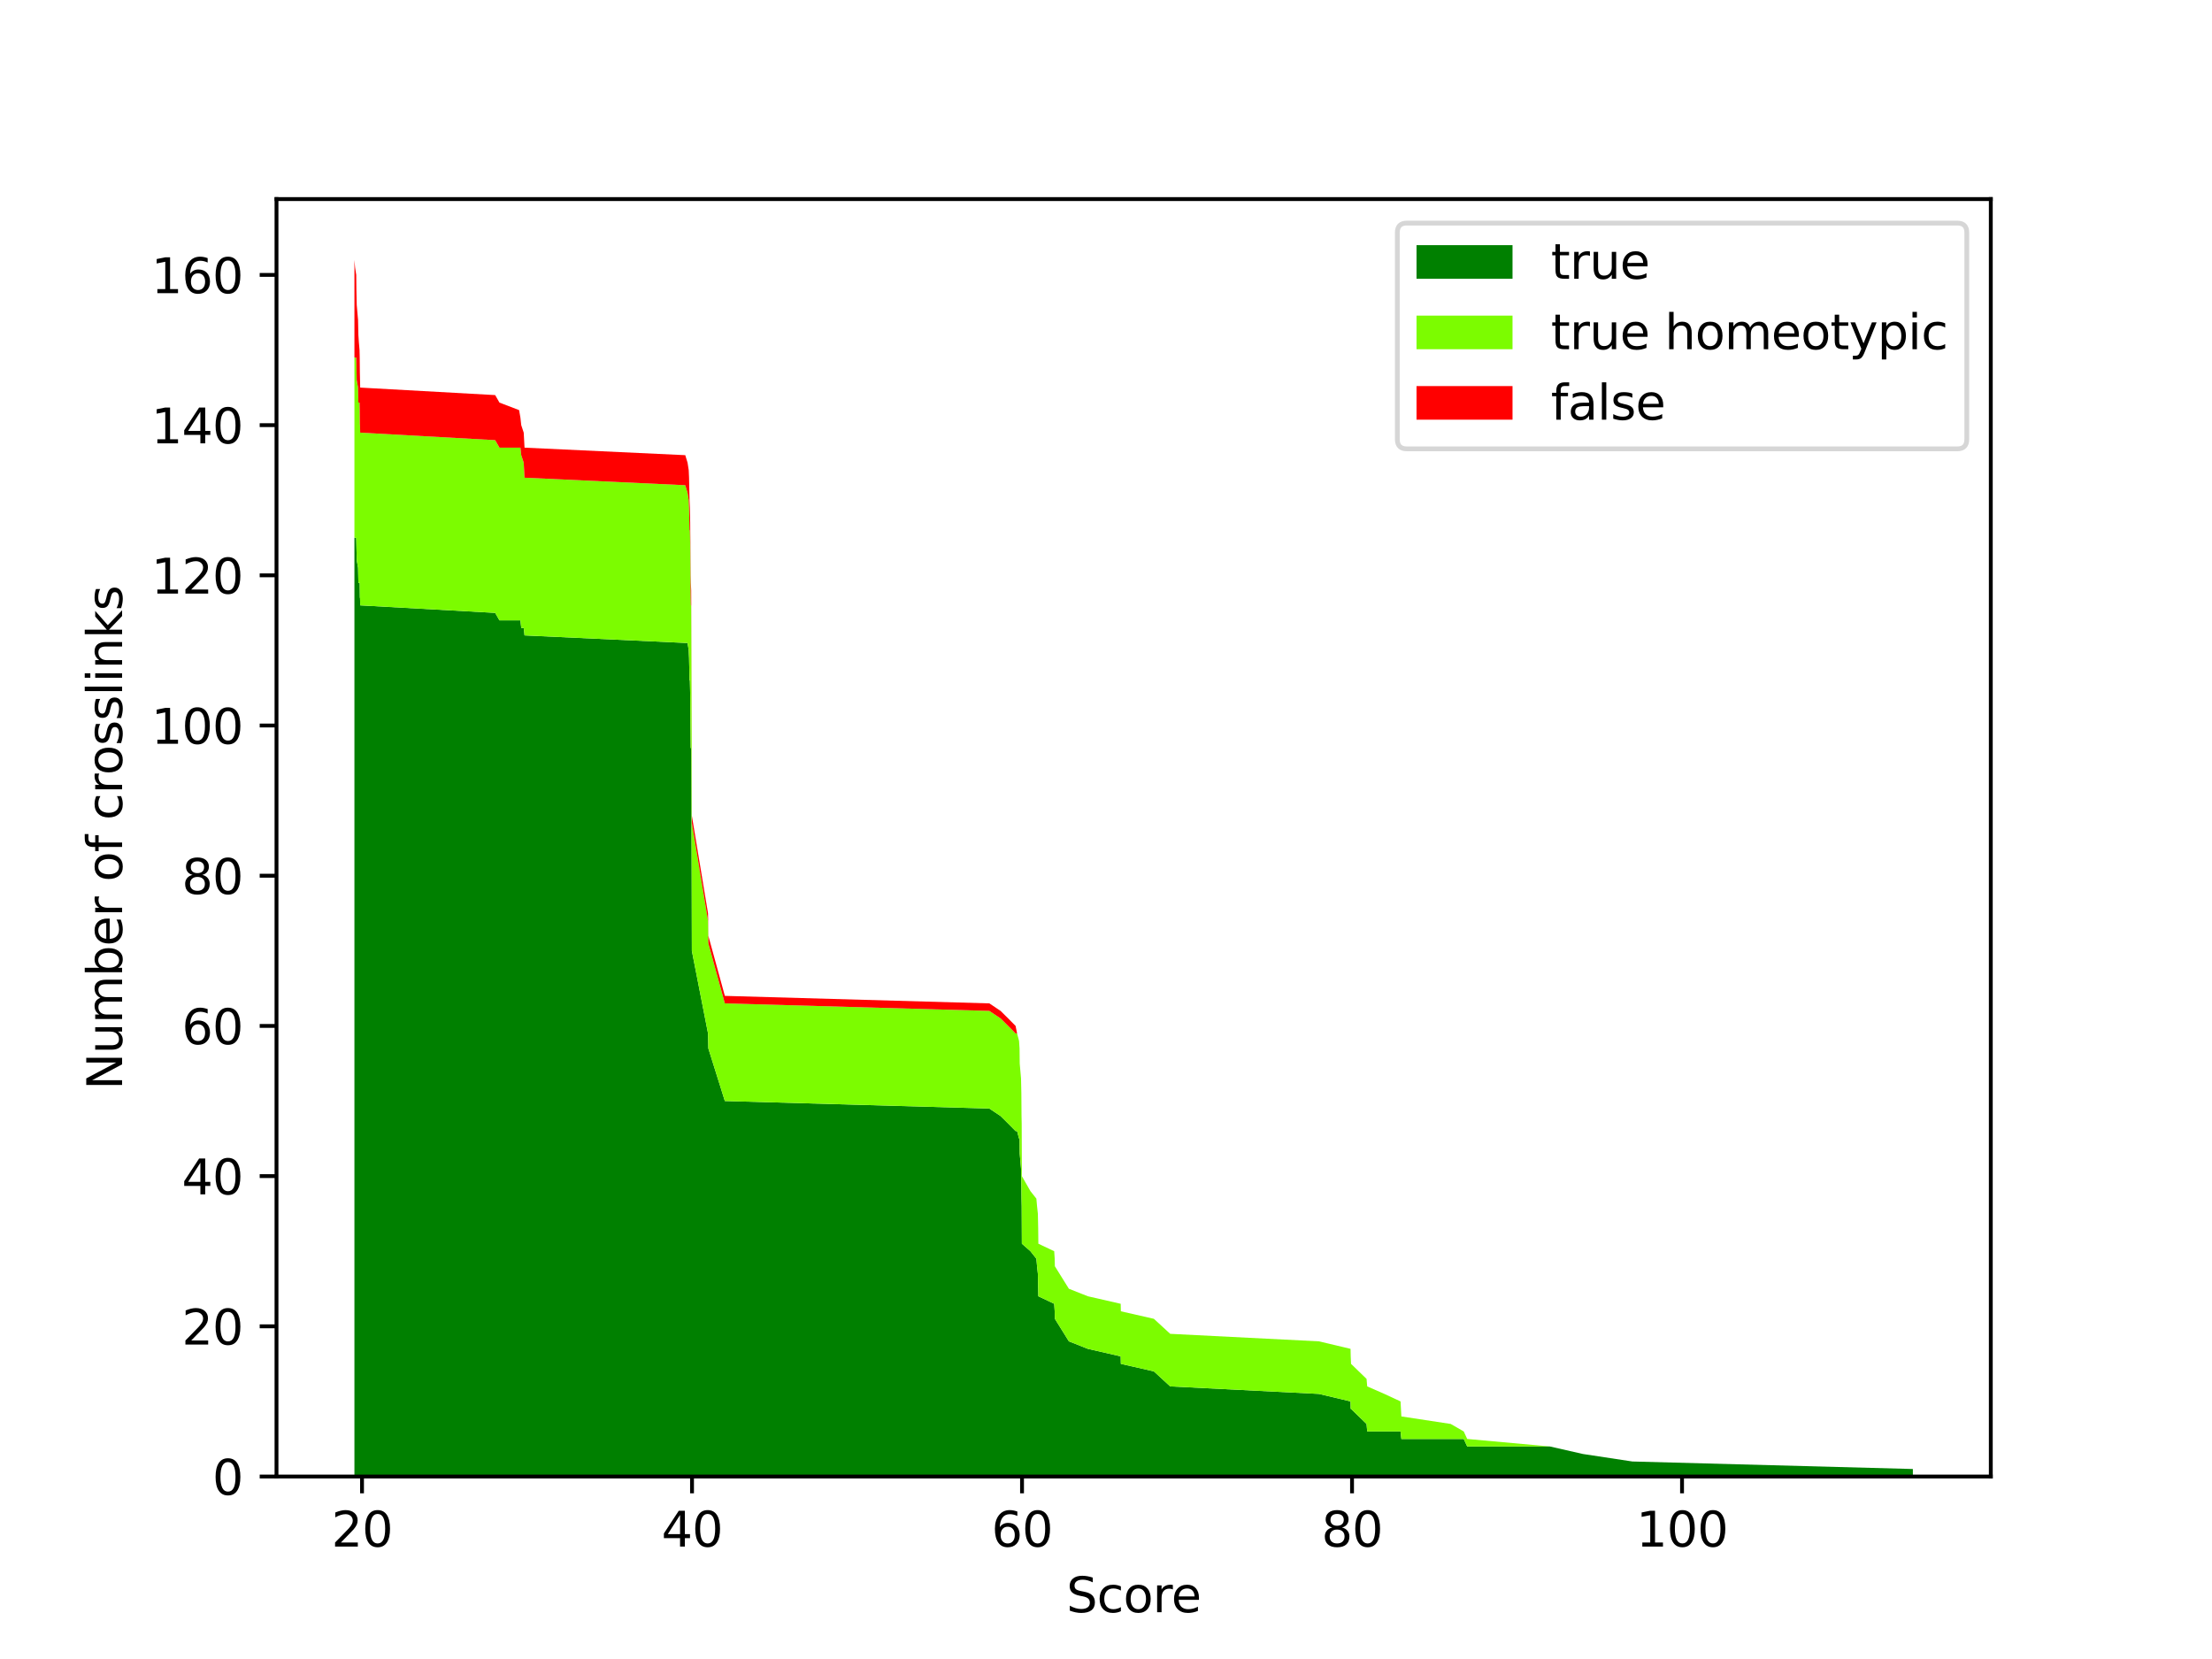 <?xml version="1.0" encoding="utf-8" standalone="no"?>
<!DOCTYPE svg PUBLIC "-//W3C//DTD SVG 1.1//EN"
  "http://www.w3.org/Graphics/SVG/1.1/DTD/svg11.dtd">
<svg xmlns:xlink="http://www.w3.org/1999/xlink" width="460.8pt" height="345.6pt" viewBox="0 0 460.8 345.6" xmlns="http://www.w3.org/2000/svg" version="1.1">
 <defs>
  <style type="text/css">*{stroke-linejoin: round; stroke-linecap: butt}</style>
 </defs>
 <g id="figure_1">
  <g id="patch_1">
   <path d="M 0 345.6 
L 460.8 345.6 
L 460.8 0 
L 0 0 
z
" style="fill: #ffffff"/>
  </g>
  <g id="axes_1">
   <g id="patch_2">
    <path d="M 57.6 307.584 
L 414.72 307.584 
L 414.72 41.472 
L 57.6 41.472 
z
" style="fill: #ffffff"/>
   </g>
   <g id="PolyCollection_1">
    <path d="M 73.833 112.028 
L 73.833 307.584 
L 73.97 307.584 
L 74.211 307.584 
L 74.245 307.584 
L 74.28 307.584 
L 74.314 307.584 
L 74.589 307.584 
L 74.623 307.584 
L 74.658 307.584 
L 74.761 307.584 
L 74.898 307.584 
L 74.933 307.584 
L 74.967 307.584 
L 75.001 307.584 
L 75.036 307.584 
L 103.153 307.584 
L 104.047 307.584 
L 108.137 307.584 
L 108.412 307.584 
L 108.584 307.584 
L 109.1 307.584 
L 109.271 307.584 
L 142.751 307.584 
L 143.232 307.584 
L 143.473 307.584 
L 143.542 307.584 
L 143.576 307.584 
L 143.645 307.584 
L 143.713 307.584 
L 143.748 307.584 
L 143.782 307.584 
L 143.851 307.584 
L 143.885 307.584 
L 143.92 307.584 
L 143.988 307.584 
L 144.023 307.584 
L 144.057 307.584 
L 144.091 307.584 
L 144.126 307.584 
L 147.494 307.584 
L 147.529 307.584 
L 147.563 307.584 
L 151 307.584 
L 206.101 307.584 
L 208.438 307.584 
L 210.019 307.584 
L 211.566 307.584 
L 211.875 307.584 
L 212.288 307.584 
L 212.391 307.584 
L 212.425 307.584 
L 212.563 307.584 
L 212.7 307.584 
L 212.735 307.584 
L 212.769 307.584 
L 212.803 307.584 
L 212.838 307.584 
L 212.872 307.584 
L 214.66 307.584 
L 215.897 307.584 
L 216.035 307.584 
L 216.206 307.584 
L 216.241 307.584 
L 216.275 307.584 
L 216.309 307.584 
L 219.609 307.584 
L 219.712 307.584 
L 219.747 307.584 
L 222.669 307.584 
L 226.621 307.584 
L 233.462 307.584 
L 233.496 307.584 
L 240.371 307.584 
L 243.774 307.584 
L 274.744 307.584 
L 281.344 307.584 
L 281.378 307.584 
L 281.447 307.584 
L 284.678 307.584 
L 284.815 307.584 
L 288.39 307.584 
L 291.759 307.584 
L 291.93 307.584 
L 302.208 307.584 
L 304.924 307.584 
L 305.645 307.584 
L 322.866 307.584 
L 329.741 307.584 
L 340.053 307.584 
L 398.487 307.584 
L 398.487 306.02 
L 398.487 306.02 
L 340.053 304.455 
L 329.741 302.891 
L 322.866 301.326 
L 305.645 301.326 
L 304.924 299.762 
L 302.208 299.762 
L 291.93 299.762 
L 291.759 298.197 
L 288.39 298.197 
L 284.815 298.197 
L 284.678 296.633 
L 281.447 293.504 
L 281.378 293.504 
L 281.344 291.94 
L 274.744 290.375 
L 243.774 288.811 
L 240.371 285.682 
L 233.496 284.117 
L 233.462 282.553 
L 226.621 280.988 
L 222.669 279.424 
L 219.747 274.731 
L 219.712 273.166 
L 219.609 271.602 
L 216.309 270.037 
L 216.275 268.473 
L 216.241 266.908 
L 216.206 265.344 
L 216.035 263.78 
L 215.897 262.215 
L 214.66 260.651 
L 212.872 259.086 
L 212.838 251.264 
L 212.803 249.7 
L 212.769 246.571 
L 212.735 245.006 
L 212.7 243.442 
L 212.563 241.877 
L 212.425 240.313 
L 212.391 237.184 
L 212.288 237.184 
L 211.875 235.62 
L 211.566 235.62 
L 210.019 234.055 
L 208.438 232.491 
L 206.101 230.926 
L 151 229.362 
L 147.563 218.411 
L 147.529 216.846 
L 147.494 215.282 
L 144.126 198.073 
L 144.091 182.428 
L 144.057 171.477 
L 144.023 162.091 
L 143.988 155.833 
L 143.92 155.833 
L 143.885 155.833 
L 143.851 152.704 
L 143.782 144.882 
L 143.748 143.317 
L 143.713 141.753 
L 143.645 141.753 
L 143.576 138.624 
L 143.542 137.06 
L 143.473 135.495 
L 143.232 133.931 
L 142.751 133.931 
L 109.271 132.366 
L 109.1 130.802 
L 108.584 130.802 
L 108.412 129.237 
L 108.137 129.237 
L 104.047 129.237 
L 103.153 127.673 
L 75.036 126.108 
L 75.001 124.544 
L 74.967 124.544 
L 74.933 121.415 
L 74.898 121.415 
L 74.761 121.415 
L 74.658 121.415 
L 74.623 119.851 
L 74.589 118.286 
L 74.314 116.722 
L 74.28 115.157 
L 74.245 113.593 
L 74.211 112.028 
L 73.97 112.028 
L 73.833 112.028 
z
" clip-path="url(#pfc48b40eac)" style="fill: #008000"/>
   </g>
   <g id="PolyCollection_2">
    <path d="M 73.833 74.482 
L 73.833 112.028 
L 73.97 112.028 
L 74.211 112.028 
L 74.245 113.593 
L 74.28 115.157 
L 74.314 116.722 
L 74.589 118.286 
L 74.623 119.851 
L 74.658 121.415 
L 74.761 121.415 
L 74.898 121.415 
L 74.933 121.415 
L 74.967 124.544 
L 75.001 124.544 
L 75.036 126.108 
L 103.153 127.673 
L 104.047 129.237 
L 108.137 129.237 
L 108.412 129.237 
L 108.584 130.802 
L 109.1 130.802 
L 109.271 132.366 
L 142.751 133.931 
L 143.232 133.931 
L 143.473 135.495 
L 143.542 137.06 
L 143.576 138.624 
L 143.645 141.753 
L 143.713 141.753 
L 143.748 143.317 
L 143.782 144.882 
L 143.851 152.704 
L 143.885 155.833 
L 143.92 155.833 
L 143.988 155.833 
L 144.023 162.091 
L 144.057 171.477 
L 144.091 182.428 
L 144.126 198.073 
L 147.494 215.282 
L 147.529 216.846 
L 147.563 218.411 
L 151 229.362 
L 206.101 230.926 
L 208.438 232.491 
L 210.019 234.055 
L 211.566 235.62 
L 211.875 235.62 
L 212.288 237.184 
L 212.391 237.184 
L 212.425 240.313 
L 212.563 241.877 
L 212.7 243.442 
L 212.735 245.006 
L 212.769 246.571 
L 212.803 249.7 
L 212.838 251.264 
L 212.872 259.086 
L 214.66 260.651 
L 215.897 262.215 
L 216.035 263.78 
L 216.206 265.344 
L 216.241 266.908 
L 216.275 268.473 
L 216.309 270.037 
L 219.609 271.602 
L 219.712 273.166 
L 219.747 274.731 
L 222.669 279.424 
L 226.621 280.988 
L 233.462 282.553 
L 233.496 284.117 
L 240.371 285.682 
L 243.774 288.811 
L 274.744 290.375 
L 281.344 291.94 
L 281.378 293.504 
L 281.447 293.504 
L 284.678 296.633 
L 284.815 298.197 
L 288.39 298.197 
L 291.759 298.197 
L 291.93 299.762 
L 302.208 299.762 
L 304.924 299.762 
L 305.645 301.326 
L 322.866 301.326 
L 329.741 302.891 
L 340.053 304.455 
L 398.487 306.02 
L 398.487 306.02 
L 398.487 306.02 
L 340.053 304.455 
L 329.741 302.891 
L 322.866 301.326 
L 305.645 299.762 
L 304.924 298.197 
L 302.208 296.633 
L 291.93 295.068 
L 291.759 291.94 
L 288.39 290.375 
L 284.815 288.811 
L 284.678 287.246 
L 281.447 284.117 
L 281.378 282.553 
L 281.344 280.988 
L 274.744 279.424 
L 243.774 277.86 
L 240.371 274.731 
L 233.496 273.166 
L 233.462 271.602 
L 226.621 270.037 
L 222.669 268.473 
L 219.747 263.78 
L 219.712 262.215 
L 219.609 260.651 
L 216.309 259.086 
L 216.275 255.957 
L 216.241 254.393 
L 216.206 252.828 
L 216.035 251.264 
L 215.897 249.7 
L 214.66 248.135 
L 212.872 245.006 
L 212.838 234.055 
L 212.803 232.491 
L 212.769 227.797 
L 212.735 226.233 
L 212.7 224.668 
L 212.563 223.104 
L 212.425 221.54 
L 212.391 218.411 
L 212.288 216.846 
L 211.875 215.282 
L 211.566 215.282 
L 210.019 213.717 
L 208.438 212.153 
L 206.101 210.588 
L 151 209.024 
L 147.563 196.508 
L 147.529 193.38 
L 147.494 191.815 
L 144.126 171.477 
L 144.091 154.268 
L 144.057 143.317 
L 144.023 133.931 
L 143.988 126.108 
L 143.92 126.108 
L 143.885 124.544 
L 143.851 121.415 
L 143.782 113.593 
L 143.748 112.028 
L 143.713 110.464 
L 143.645 110.464 
L 143.576 107.335 
L 143.542 105.771 
L 143.473 104.206 
L 143.232 102.642 
L 142.751 101.077 
L 109.271 99.513 
L 109.1 96.384 
L 108.584 94.82 
L 108.412 93.255 
L 108.137 93.255 
L 104.047 93.255 
L 103.153 91.691 
L 75.036 90.126 
L 75.001 88.562 
L 74.967 88.562 
L 74.933 85.433 
L 74.898 83.868 
L 74.761 83.868 
L 74.658 83.868 
L 74.623 82.304 
L 74.589 80.74 
L 74.314 79.175 
L 74.28 77.611 
L 74.245 76.046 
L 74.211 74.482 
L 73.97 74.482 
L 73.833 74.482 
z
" clip-path="url(#pfc48b40eac)" style="fill: #7cfc00"/>
   </g>
   <g id="PolyCollection_3">
    <path d="M 73.833 54.144 
L 73.833 74.482 
L 73.97 74.482 
L 74.211 74.482 
L 74.245 76.046 
L 74.28 77.611 
L 74.314 79.175 
L 74.589 80.74 
L 74.623 82.304 
L 74.658 83.868 
L 74.761 83.868 
L 74.898 83.868 
L 74.933 85.433 
L 74.967 88.562 
L 75.001 88.562 
L 75.036 90.126 
L 103.153 91.691 
L 104.047 93.255 
L 108.137 93.255 
L 108.412 93.255 
L 108.584 94.82 
L 109.1 96.384 
L 109.271 99.513 
L 142.751 101.077 
L 143.232 102.642 
L 143.473 104.206 
L 143.542 105.771 
L 143.576 107.335 
L 143.645 110.464 
L 143.713 110.464 
L 143.748 112.028 
L 143.782 113.593 
L 143.851 121.415 
L 143.885 124.544 
L 143.92 126.108 
L 143.988 126.108 
L 144.023 133.931 
L 144.057 143.317 
L 144.091 154.268 
L 144.126 171.477 
L 147.494 191.815 
L 147.529 193.38 
L 147.563 196.508 
L 151 209.024 
L 206.101 210.588 
L 208.438 212.153 
L 210.019 213.717 
L 211.566 215.282 
L 211.875 215.282 
L 212.288 216.846 
L 212.391 218.411 
L 212.425 221.54 
L 212.563 223.104 
L 212.7 224.668 
L 212.735 226.233 
L 212.769 227.797 
L 212.803 232.491 
L 212.838 234.055 
L 212.872 245.006 
L 214.66 248.135 
L 215.897 249.7 
L 216.035 251.264 
L 216.206 252.828 
L 216.241 254.393 
L 216.275 255.957 
L 216.309 259.086 
L 219.609 260.651 
L 219.712 262.215 
L 219.747 263.78 
L 222.669 268.473 
L 226.621 270.037 
L 233.462 271.602 
L 233.496 273.166 
L 240.371 274.731 
L 243.774 277.86 
L 274.744 279.424 
L 281.344 280.988 
L 281.378 282.553 
L 281.447 284.117 
L 284.678 287.246 
L 284.815 288.811 
L 288.39 290.375 
L 291.759 291.94 
L 291.93 295.068 
L 302.208 296.633 
L 304.924 298.197 
L 305.645 299.762 
L 322.866 301.326 
L 329.741 302.891 
L 340.053 304.455 
L 398.487 306.02 
L 398.487 306.02 
L 398.487 306.02 
L 340.053 304.455 
L 329.741 302.891 
L 322.866 301.326 
L 305.645 299.762 
L 304.924 298.197 
L 302.208 296.633 
L 291.93 295.068 
L 291.759 291.94 
L 288.39 290.375 
L 284.815 288.811 
L 284.678 287.246 
L 281.447 284.117 
L 281.378 282.553 
L 281.344 280.988 
L 274.744 279.424 
L 243.774 277.86 
L 240.371 274.731 
L 233.496 273.166 
L 233.462 271.602 
L 226.621 270.037 
L 222.669 268.473 
L 219.747 263.78 
L 219.712 262.215 
L 219.609 260.651 
L 216.309 259.086 
L 216.275 255.957 
L 216.241 254.393 
L 216.206 252.828 
L 216.035 251.264 
L 215.897 249.7 
L 214.66 248.135 
L 212.872 245.006 
L 212.838 234.055 
L 212.803 232.491 
L 212.769 227.797 
L 212.735 226.233 
L 212.7 224.668 
L 212.563 223.104 
L 212.425 221.54 
L 212.391 218.411 
L 212.288 216.846 
L 211.875 215.282 
L 211.566 213.717 
L 210.019 212.153 
L 208.438 210.588 
L 206.101 209.024 
L 151 207.46 
L 147.563 194.944 
L 147.529 191.815 
L 147.494 190.251 
L 144.126 169.913 
L 144.091 151.14 
L 144.057 140.188 
L 144.023 130.802 
L 143.988 122.98 
L 143.92 121.415 
L 143.885 119.851 
L 143.851 116.722 
L 143.782 108.9 
L 143.748 107.335 
L 143.713 105.771 
L 143.645 104.206 
L 143.576 101.077 
L 143.542 99.513 
L 143.473 97.948 
L 143.232 96.384 
L 142.751 94.82 
L 109.271 93.255 
L 109.1 90.126 
L 108.584 88.562 
L 108.412 86.997 
L 108.137 85.433 
L 104.047 83.868 
L 103.153 82.304 
L 75.036 80.74 
L 75.001 79.175 
L 74.967 77.611 
L 74.933 74.482 
L 74.898 72.917 
L 74.761 71.353 
L 74.658 69.788 
L 74.623 68.224 
L 74.589 66.66 
L 74.314 63.531 
L 74.28 61.966 
L 74.245 60.402 
L 74.211 57.273 
L 73.97 55.708 
L 73.833 54.144 
z
" clip-path="url(#pfc48b40eac)" style="fill: #ff0000"/>
   </g>
   <g id="matplotlib.axis_1">
    <g id="xtick_1">
     <g id="line2d_1">
      <defs>
       <path id="m987b2b8b48" d="M 0 0 
L 0 3.5 
" style="stroke: #000000; stroke-width: 0.8"/>
      </defs>
      <g>
       <use xlink:href="#m987b2b8b48" x="75.414" y="307.584" style="stroke: #000000; stroke-width: 0.8"/>
      </g>
     </g>
     <g id="text_1">
      <!-- 20 -->
      <g transform="translate(69.051 322.182)scale(0.1 -0.1)">
       <defs>
        <path id="DejaVuSans-32" d="M 1228 531 
L 3431 531 
L 3431 0 
L 469 0 
L 469 531 
Q 828 903 1448 1529 
Q 2069 2156 2228 2338 
Q 2531 2678 2651 2914 
Q 2772 3150 2772 3378 
Q 2772 3750 2511 3984 
Q 2250 4219 1831 4219 
Q 1534 4219 1204 4116 
Q 875 4013 500 3803 
L 500 4441 
Q 881 4594 1212 4672 
Q 1544 4750 1819 4750 
Q 2544 4750 2975 4387 
Q 3406 4025 3406 3419 
Q 3406 3131 3298 2873 
Q 3191 2616 2906 2266 
Q 2828 2175 2409 1742 
Q 1991 1309 1228 531 
z
" transform="scale(0.016)"/>
        <path id="DejaVuSans-30" d="M 2034 4250 
Q 1547 4250 1301 3770 
Q 1056 3291 1056 2328 
Q 1056 1369 1301 889 
Q 1547 409 2034 409 
Q 2525 409 2770 889 
Q 3016 1369 3016 2328 
Q 3016 3291 2770 3770 
Q 2525 4250 2034 4250 
z
M 2034 4750 
Q 2819 4750 3233 4129 
Q 3647 3509 3647 2328 
Q 3647 1150 3233 529 
Q 2819 -91 2034 -91 
Q 1250 -91 836 529 
Q 422 1150 422 2328 
Q 422 3509 836 4129 
Q 1250 4750 2034 4750 
z
" transform="scale(0.016)"/>
       </defs>
       <use xlink:href="#DejaVuSans-32"/>
       <use xlink:href="#DejaVuSans-30" x="63.623"/>
      </g>
     </g>
    </g>
    <g id="xtick_2">
     <g id="line2d_2">
      <g>
       <use xlink:href="#m987b2b8b48" x="144.16" y="307.584" style="stroke: #000000; stroke-width: 0.8"/>
      </g>
     </g>
     <g id="text_2">
      <!-- 40 -->
      <g transform="translate(137.798 322.182)scale(0.1 -0.1)">
       <defs>
        <path id="DejaVuSans-34" d="M 2419 4116 
L 825 1625 
L 2419 1625 
L 2419 4116 
z
M 2253 4666 
L 3047 4666 
L 3047 1625 
L 3713 1625 
L 3713 1100 
L 3047 1100 
L 3047 0 
L 2419 0 
L 2419 1100 
L 313 1100 
L 313 1709 
L 2253 4666 
z
" transform="scale(0.016)"/>
       </defs>
       <use xlink:href="#DejaVuSans-34"/>
       <use xlink:href="#DejaVuSans-30" x="63.623"/>
      </g>
     </g>
    </g>
    <g id="xtick_3">
     <g id="line2d_3">
      <g>
       <use xlink:href="#m987b2b8b48" x="212.907" y="307.584" style="stroke: #000000; stroke-width: 0.8"/>
      </g>
     </g>
     <g id="text_3">
      <!-- 60 -->
      <g transform="translate(206.544 322.182)scale(0.1 -0.1)">
       <defs>
        <path id="DejaVuSans-36" d="M 2113 2584 
Q 1688 2584 1439 2293 
Q 1191 2003 1191 1497 
Q 1191 994 1439 701 
Q 1688 409 2113 409 
Q 2538 409 2786 701 
Q 3034 994 3034 1497 
Q 3034 2003 2786 2293 
Q 2538 2584 2113 2584 
z
M 3366 4563 
L 3366 3988 
Q 3128 4100 2886 4159 
Q 2644 4219 2406 4219 
Q 1781 4219 1451 3797 
Q 1122 3375 1075 2522 
Q 1259 2794 1537 2939 
Q 1816 3084 2150 3084 
Q 2853 3084 3261 2657 
Q 3669 2231 3669 1497 
Q 3669 778 3244 343 
Q 2819 -91 2113 -91 
Q 1303 -91 875 529 
Q 447 1150 447 2328 
Q 447 3434 972 4092 
Q 1497 4750 2381 4750 
Q 2619 4750 2861 4703 
Q 3103 4656 3366 4563 
z
" transform="scale(0.016)"/>
       </defs>
       <use xlink:href="#DejaVuSans-36"/>
       <use xlink:href="#DejaVuSans-30" x="63.623"/>
      </g>
     </g>
    </g>
    <g id="xtick_4">
     <g id="line2d_4">
      <g>
       <use xlink:href="#m987b2b8b48" x="281.653" y="307.584" style="stroke: #000000; stroke-width: 0.8"/>
      </g>
     </g>
     <g id="text_4">
      <!-- 80 -->
      <g transform="translate(275.29 322.182)scale(0.1 -0.1)">
       <defs>
        <path id="DejaVuSans-38" d="M 2034 2216 
Q 1584 2216 1326 1975 
Q 1069 1734 1069 1313 
Q 1069 891 1326 650 
Q 1584 409 2034 409 
Q 2484 409 2743 651 
Q 3003 894 3003 1313 
Q 3003 1734 2745 1975 
Q 2488 2216 2034 2216 
z
M 1403 2484 
Q 997 2584 770 2862 
Q 544 3141 544 3541 
Q 544 4100 942 4425 
Q 1341 4750 2034 4750 
Q 2731 4750 3128 4425 
Q 3525 4100 3525 3541 
Q 3525 3141 3298 2862 
Q 3072 2584 2669 2484 
Q 3125 2378 3379 2068 
Q 3634 1759 3634 1313 
Q 3634 634 3220 271 
Q 2806 -91 2034 -91 
Q 1263 -91 848 271 
Q 434 634 434 1313 
Q 434 1759 690 2068 
Q 947 2378 1403 2484 
z
M 1172 3481 
Q 1172 3119 1398 2916 
Q 1625 2713 2034 2713 
Q 2441 2713 2670 2916 
Q 2900 3119 2900 3481 
Q 2900 3844 2670 4047 
Q 2441 4250 2034 4250 
Q 1625 4250 1398 4047 
Q 1172 3844 1172 3481 
z
" transform="scale(0.016)"/>
       </defs>
       <use xlink:href="#DejaVuSans-38"/>
       <use xlink:href="#DejaVuSans-30" x="63.623"/>
      </g>
     </g>
    </g>
    <g id="xtick_5">
     <g id="line2d_5">
      <g>
       <use xlink:href="#m987b2b8b48" x="350.399" y="307.584" style="stroke: #000000; stroke-width: 0.8"/>
      </g>
     </g>
     <g id="text_5">
      <!-- 100 -->
      <g transform="translate(340.855 322.182)scale(0.1 -0.1)">
       <defs>
        <path id="DejaVuSans-31" d="M 794 531 
L 1825 531 
L 1825 4091 
L 703 3866 
L 703 4441 
L 1819 4666 
L 2450 4666 
L 2450 531 
L 3481 531 
L 3481 0 
L 794 0 
L 794 531 
z
" transform="scale(0.016)"/>
       </defs>
       <use xlink:href="#DejaVuSans-31"/>
       <use xlink:href="#DejaVuSans-30" x="63.623"/>
       <use xlink:href="#DejaVuSans-30" x="127.246"/>
      </g>
     </g>
    </g>
    <g id="text_6">
     <!-- Score -->
     <g transform="translate(222.158 335.861)scale(0.1 -0.1)">
      <defs>
       <path id="DejaVuSans-53" d="M 3425 4513 
L 3425 3897 
Q 3066 4069 2747 4153 
Q 2428 4238 2131 4238 
Q 1616 4238 1336 4038 
Q 1056 3838 1056 3469 
Q 1056 3159 1242 3001 
Q 1428 2844 1947 2747 
L 2328 2669 
Q 3034 2534 3370 2195 
Q 3706 1856 3706 1288 
Q 3706 609 3251 259 
Q 2797 -91 1919 -91 
Q 1588 -91 1214 -16 
Q 841 59 441 206 
L 441 856 
Q 825 641 1194 531 
Q 1563 422 1919 422 
Q 2459 422 2753 634 
Q 3047 847 3047 1241 
Q 3047 1584 2836 1778 
Q 2625 1972 2144 2069 
L 1759 2144 
Q 1053 2284 737 2584 
Q 422 2884 422 3419 
Q 422 4038 858 4394 
Q 1294 4750 2059 4750 
Q 2388 4750 2728 4690 
Q 3069 4631 3425 4513 
z
" transform="scale(0.016)"/>
       <path id="DejaVuSans-63" d="M 3122 3366 
L 3122 2828 
Q 2878 2963 2633 3030 
Q 2388 3097 2138 3097 
Q 1578 3097 1268 2742 
Q 959 2388 959 1747 
Q 959 1106 1268 751 
Q 1578 397 2138 397 
Q 2388 397 2633 464 
Q 2878 531 3122 666 
L 3122 134 
Q 2881 22 2623 -34 
Q 2366 -91 2075 -91 
Q 1284 -91 818 406 
Q 353 903 353 1747 
Q 353 2603 823 3093 
Q 1294 3584 2113 3584 
Q 2378 3584 2631 3529 
Q 2884 3475 3122 3366 
z
" transform="scale(0.016)"/>
       <path id="DejaVuSans-6f" d="M 1959 3097 
Q 1497 3097 1228 2736 
Q 959 2375 959 1747 
Q 959 1119 1226 758 
Q 1494 397 1959 397 
Q 2419 397 2687 759 
Q 2956 1122 2956 1747 
Q 2956 2369 2687 2733 
Q 2419 3097 1959 3097 
z
M 1959 3584 
Q 2709 3584 3137 3096 
Q 3566 2609 3566 1747 
Q 3566 888 3137 398 
Q 2709 -91 1959 -91 
Q 1206 -91 779 398 
Q 353 888 353 1747 
Q 353 2609 779 3096 
Q 1206 3584 1959 3584 
z
" transform="scale(0.016)"/>
       <path id="DejaVuSans-72" d="M 2631 2963 
Q 2534 3019 2420 3045 
Q 2306 3072 2169 3072 
Q 1681 3072 1420 2755 
Q 1159 2438 1159 1844 
L 1159 0 
L 581 0 
L 581 3500 
L 1159 3500 
L 1159 2956 
Q 1341 3275 1631 3429 
Q 1922 3584 2338 3584 
Q 2397 3584 2469 3576 
Q 2541 3569 2628 3553 
L 2631 2963 
z
" transform="scale(0.016)"/>
       <path id="DejaVuSans-65" d="M 3597 1894 
L 3597 1613 
L 953 1613 
Q 991 1019 1311 708 
Q 1631 397 2203 397 
Q 2534 397 2845 478 
Q 3156 559 3463 722 
L 3463 178 
Q 3153 47 2828 -22 
Q 2503 -91 2169 -91 
Q 1331 -91 842 396 
Q 353 884 353 1716 
Q 353 2575 817 3079 
Q 1281 3584 2069 3584 
Q 2775 3584 3186 3129 
Q 3597 2675 3597 1894 
z
M 3022 2063 
Q 3016 2534 2758 2815 
Q 2500 3097 2075 3097 
Q 1594 3097 1305 2825 
Q 1016 2553 972 2059 
L 3022 2063 
z
" transform="scale(0.016)"/>
      </defs>
      <use xlink:href="#DejaVuSans-53"/>
      <use xlink:href="#DejaVuSans-63" x="63.477"/>
      <use xlink:href="#DejaVuSans-6f" x="118.457"/>
      <use xlink:href="#DejaVuSans-72" x="179.639"/>
      <use xlink:href="#DejaVuSans-65" x="218.502"/>
     </g>
    </g>
   </g>
   <g id="matplotlib.axis_2">
    <g id="ytick_1">
     <g id="line2d_6">
      <defs>
       <path id="mf56c1aa573" d="M 0 0 
L -3.5 0 
" style="stroke: #000000; stroke-width: 0.8"/>
      </defs>
      <g>
       <use xlink:href="#mf56c1aa573" x="57.6" y="307.584" style="stroke: #000000; stroke-width: 0.8"/>
      </g>
     </g>
     <g id="text_7">
      <!-- 0 -->
      <g transform="translate(44.237 311.383)scale(0.1 -0.1)">
       <use xlink:href="#DejaVuSans-30"/>
      </g>
     </g>
    </g>
    <g id="ytick_2">
     <g id="line2d_7">
      <g>
       <use xlink:href="#mf56c1aa573" x="57.6" y="276.295" style="stroke: #000000; stroke-width: 0.8"/>
      </g>
     </g>
     <g id="text_8">
      <!-- 20 -->
      <g transform="translate(37.875 280.094)scale(0.1 -0.1)">
       <use xlink:href="#DejaVuSans-32"/>
       <use xlink:href="#DejaVuSans-30" x="63.623"/>
      </g>
     </g>
    </g>
    <g id="ytick_3">
     <g id="line2d_8">
      <g>
       <use xlink:href="#mf56c1aa573" x="57.6" y="245.006" style="stroke: #000000; stroke-width: 0.8"/>
      </g>
     </g>
     <g id="text_9">
      <!-- 40 -->
      <g transform="translate(37.875 248.805)scale(0.1 -0.1)">
       <use xlink:href="#DejaVuSans-34"/>
       <use xlink:href="#DejaVuSans-30" x="63.623"/>
      </g>
     </g>
    </g>
    <g id="ytick_4">
     <g id="line2d_9">
      <g>
       <use xlink:href="#mf56c1aa573" x="57.6" y="213.717" style="stroke: #000000; stroke-width: 0.8"/>
      </g>
     </g>
     <g id="text_10">
      <!-- 60 -->
      <g transform="translate(37.875 217.517)scale(0.1 -0.1)">
       <use xlink:href="#DejaVuSans-36"/>
       <use xlink:href="#DejaVuSans-30" x="63.623"/>
      </g>
     </g>
    </g>
    <g id="ytick_5">
     <g id="line2d_10">
      <g>
       <use xlink:href="#mf56c1aa573" x="57.6" y="182.428" style="stroke: #000000; stroke-width: 0.8"/>
      </g>
     </g>
     <g id="text_11">
      <!-- 80 -->
      <g transform="translate(37.875 186.228)scale(0.1 -0.1)">
       <use xlink:href="#DejaVuSans-38"/>
       <use xlink:href="#DejaVuSans-30" x="63.623"/>
      </g>
     </g>
    </g>
    <g id="ytick_6">
     <g id="line2d_11">
      <g>
       <use xlink:href="#mf56c1aa573" x="57.6" y="151.14" style="stroke: #000000; stroke-width: 0.8"/>
      </g>
     </g>
     <g id="text_12">
      <!-- 100 -->
      <g transform="translate(31.512 154.939)scale(0.1 -0.1)">
       <use xlink:href="#DejaVuSans-31"/>
       <use xlink:href="#DejaVuSans-30" x="63.623"/>
       <use xlink:href="#DejaVuSans-30" x="127.246"/>
      </g>
     </g>
    </g>
    <g id="ytick_7">
     <g id="line2d_12">
      <g>
       <use xlink:href="#mf56c1aa573" x="57.6" y="119.851" style="stroke: #000000; stroke-width: 0.8"/>
      </g>
     </g>
     <g id="text_13">
      <!-- 120 -->
      <g transform="translate(31.512 123.65)scale(0.1 -0.1)">
       <use xlink:href="#DejaVuSans-31"/>
       <use xlink:href="#DejaVuSans-32" x="63.623"/>
       <use xlink:href="#DejaVuSans-30" x="127.246"/>
      </g>
     </g>
    </g>
    <g id="ytick_8">
     <g id="line2d_13">
      <g>
       <use xlink:href="#mf56c1aa573" x="57.6" y="88.562" style="stroke: #000000; stroke-width: 0.8"/>
      </g>
     </g>
     <g id="text_14">
      <!-- 140 -->
      <g transform="translate(31.512 92.361)scale(0.1 -0.1)">
       <use xlink:href="#DejaVuSans-31"/>
       <use xlink:href="#DejaVuSans-34" x="63.623"/>
       <use xlink:href="#DejaVuSans-30" x="127.246"/>
      </g>
     </g>
    </g>
    <g id="ytick_9">
     <g id="line2d_14">
      <g>
       <use xlink:href="#mf56c1aa573" x="57.6" y="57.273" style="stroke: #000000; stroke-width: 0.8"/>
      </g>
     </g>
     <g id="text_15">
      <!-- 160 -->
      <g transform="translate(31.512 61.072)scale(0.1 -0.1)">
       <use xlink:href="#DejaVuSans-31"/>
       <use xlink:href="#DejaVuSans-36" x="63.623"/>
       <use xlink:href="#DejaVuSans-30" x="127.246"/>
      </g>
     </g>
    </g>
    <g id="text_16">
     <!-- Number of crosslinks -->
     <g transform="translate(25.433 227.019)rotate(-90)scale(0.1 -0.1)">
      <defs>
       <path id="DejaVuSans-4e" d="M 628 4666 
L 1478 4666 
L 3547 763 
L 3547 4666 
L 4159 4666 
L 4159 0 
L 3309 0 
L 1241 3903 
L 1241 0 
L 628 0 
L 628 4666 
z
" transform="scale(0.016)"/>
       <path id="DejaVuSans-75" d="M 544 1381 
L 544 3500 
L 1119 3500 
L 1119 1403 
Q 1119 906 1312 657 
Q 1506 409 1894 409 
Q 2359 409 2629 706 
Q 2900 1003 2900 1516 
L 2900 3500 
L 3475 3500 
L 3475 0 
L 2900 0 
L 2900 538 
Q 2691 219 2414 64 
Q 2138 -91 1772 -91 
Q 1169 -91 856 284 
Q 544 659 544 1381 
z
M 1991 3584 
L 1991 3584 
z
" transform="scale(0.016)"/>
       <path id="DejaVuSans-6d" d="M 3328 2828 
Q 3544 3216 3844 3400 
Q 4144 3584 4550 3584 
Q 5097 3584 5394 3201 
Q 5691 2819 5691 2113 
L 5691 0 
L 5113 0 
L 5113 2094 
Q 5113 2597 4934 2840 
Q 4756 3084 4391 3084 
Q 3944 3084 3684 2787 
Q 3425 2491 3425 1978 
L 3425 0 
L 2847 0 
L 2847 2094 
Q 2847 2600 2669 2842 
Q 2491 3084 2119 3084 
Q 1678 3084 1418 2786 
Q 1159 2488 1159 1978 
L 1159 0 
L 581 0 
L 581 3500 
L 1159 3500 
L 1159 2956 
Q 1356 3278 1631 3431 
Q 1906 3584 2284 3584 
Q 2666 3584 2933 3390 
Q 3200 3197 3328 2828 
z
" transform="scale(0.016)"/>
       <path id="DejaVuSans-62" d="M 3116 1747 
Q 3116 2381 2855 2742 
Q 2594 3103 2138 3103 
Q 1681 3103 1420 2742 
Q 1159 2381 1159 1747 
Q 1159 1113 1420 752 
Q 1681 391 2138 391 
Q 2594 391 2855 752 
Q 3116 1113 3116 1747 
z
M 1159 2969 
Q 1341 3281 1617 3432 
Q 1894 3584 2278 3584 
Q 2916 3584 3314 3078 
Q 3713 2572 3713 1747 
Q 3713 922 3314 415 
Q 2916 -91 2278 -91 
Q 1894 -91 1617 61 
Q 1341 213 1159 525 
L 1159 0 
L 581 0 
L 581 4863 
L 1159 4863 
L 1159 2969 
z
" transform="scale(0.016)"/>
       <path id="DejaVuSans-20" transform="scale(0.016)"/>
       <path id="DejaVuSans-66" d="M 2375 4863 
L 2375 4384 
L 1825 4384 
Q 1516 4384 1395 4259 
Q 1275 4134 1275 3809 
L 1275 3500 
L 2222 3500 
L 2222 3053 
L 1275 3053 
L 1275 0 
L 697 0 
L 697 3053 
L 147 3053 
L 147 3500 
L 697 3500 
L 697 3744 
Q 697 4328 969 4595 
Q 1241 4863 1831 4863 
L 2375 4863 
z
" transform="scale(0.016)"/>
       <path id="DejaVuSans-73" d="M 2834 3397 
L 2834 2853 
Q 2591 2978 2328 3040 
Q 2066 3103 1784 3103 
Q 1356 3103 1142 2972 
Q 928 2841 928 2578 
Q 928 2378 1081 2264 
Q 1234 2150 1697 2047 
L 1894 2003 
Q 2506 1872 2764 1633 
Q 3022 1394 3022 966 
Q 3022 478 2636 193 
Q 2250 -91 1575 -91 
Q 1294 -91 989 -36 
Q 684 19 347 128 
L 347 722 
Q 666 556 975 473 
Q 1284 391 1588 391 
Q 1994 391 2212 530 
Q 2431 669 2431 922 
Q 2431 1156 2273 1281 
Q 2116 1406 1581 1522 
L 1381 1569 
Q 847 1681 609 1914 
Q 372 2147 372 2553 
Q 372 3047 722 3315 
Q 1072 3584 1716 3584 
Q 2034 3584 2315 3537 
Q 2597 3491 2834 3397 
z
" transform="scale(0.016)"/>
       <path id="DejaVuSans-6c" d="M 603 4863 
L 1178 4863 
L 1178 0 
L 603 0 
L 603 4863 
z
" transform="scale(0.016)"/>
       <path id="DejaVuSans-69" d="M 603 3500 
L 1178 3500 
L 1178 0 
L 603 0 
L 603 3500 
z
M 603 4863 
L 1178 4863 
L 1178 4134 
L 603 4134 
L 603 4863 
z
" transform="scale(0.016)"/>
       <path id="DejaVuSans-6e" d="M 3513 2113 
L 3513 0 
L 2938 0 
L 2938 2094 
Q 2938 2591 2744 2837 
Q 2550 3084 2163 3084 
Q 1697 3084 1428 2787 
Q 1159 2491 1159 1978 
L 1159 0 
L 581 0 
L 581 3500 
L 1159 3500 
L 1159 2956 
Q 1366 3272 1645 3428 
Q 1925 3584 2291 3584 
Q 2894 3584 3203 3211 
Q 3513 2838 3513 2113 
z
" transform="scale(0.016)"/>
       <path id="DejaVuSans-6b" d="M 581 4863 
L 1159 4863 
L 1159 1991 
L 2875 3500 
L 3609 3500 
L 1753 1863 
L 3688 0 
L 2938 0 
L 1159 1709 
L 1159 0 
L 581 0 
L 581 4863 
z
" transform="scale(0.016)"/>
      </defs>
      <use xlink:href="#DejaVuSans-4e"/>
      <use xlink:href="#DejaVuSans-75" x="74.805"/>
      <use xlink:href="#DejaVuSans-6d" x="138.184"/>
      <use xlink:href="#DejaVuSans-62" x="235.596"/>
      <use xlink:href="#DejaVuSans-65" x="299.072"/>
      <use xlink:href="#DejaVuSans-72" x="360.596"/>
      <use xlink:href="#DejaVuSans-20" x="401.709"/>
      <use xlink:href="#DejaVuSans-6f" x="433.496"/>
      <use xlink:href="#DejaVuSans-66" x="494.678"/>
      <use xlink:href="#DejaVuSans-20" x="529.883"/>
      <use xlink:href="#DejaVuSans-63" x="561.67"/>
      <use xlink:href="#DejaVuSans-72" x="616.65"/>
      <use xlink:href="#DejaVuSans-6f" x="655.514"/>
      <use xlink:href="#DejaVuSans-73" x="716.695"/>
      <use xlink:href="#DejaVuSans-73" x="768.795"/>
      <use xlink:href="#DejaVuSans-6c" x="820.895"/>
      <use xlink:href="#DejaVuSans-69" x="848.678"/>
      <use xlink:href="#DejaVuSans-6e" x="876.461"/>
      <use xlink:href="#DejaVuSans-6b" x="939.84"/>
      <use xlink:href="#DejaVuSans-73" x="997.75"/>
     </g>
    </g>
   </g>
   <g id="patch_3">
    <path d="M 57.6 307.584 
L 57.6 41.472 
" style="fill: none; stroke: #000000; stroke-width: 0.8; stroke-linejoin: miter; stroke-linecap: square"/>
   </g>
   <g id="patch_4">
    <path d="M 414.72 307.584 
L 414.72 41.472 
" style="fill: none; stroke: #000000; stroke-width: 0.8; stroke-linejoin: miter; stroke-linecap: square"/>
   </g>
   <g id="patch_5">
    <path d="M 57.6 307.584 
L 414.72 307.584 
" style="fill: none; stroke: #000000; stroke-width: 0.8; stroke-linejoin: miter; stroke-linecap: square"/>
   </g>
   <g id="patch_6">
    <path d="M 57.6 41.472 
L 414.72 41.472 
" style="fill: none; stroke: #000000; stroke-width: 0.8; stroke-linejoin: miter; stroke-linecap: square"/>
   </g>
   <g id="legend_1">
    <g id="patch_7">
     <path d="M 293.087 93.506 
L 407.72 93.506 
Q 409.72 93.506 409.72 91.506 
L 409.72 48.472 
Q 409.72 46.472 407.72 46.472 
L 293.087 46.472 
Q 291.087 46.472 291.087 48.472 
L 291.087 91.506 
Q 291.087 93.506 293.087 93.506 
z
" style="fill: #ffffff; opacity: 0.8; stroke: #cccccc; stroke-linejoin: miter"/>
    </g>
    <g id="patch_8">
     <path d="M 295.087 58.07 
L 315.087 58.07 
L 315.087 51.07 
L 295.087 51.07 
z
" style="fill: #008000"/>
    </g>
    <g id="text_17">
     <!-- true -->
     <g transform="translate(323.087 58.07)scale(0.1 -0.1)">
      <defs>
       <path id="DejaVuSans-74" d="M 1172 4494 
L 1172 3500 
L 2356 3500 
L 2356 3053 
L 1172 3053 
L 1172 1153 
Q 1172 725 1289 603 
Q 1406 481 1766 481 
L 2356 481 
L 2356 0 
L 1766 0 
Q 1100 0 847 248 
Q 594 497 594 1153 
L 594 3053 
L 172 3053 
L 172 3500 
L 594 3500 
L 594 4494 
L 1172 4494 
z
" transform="scale(0.016)"/>
      </defs>
      <use xlink:href="#DejaVuSans-74"/>
      <use xlink:href="#DejaVuSans-72" x="39.209"/>
      <use xlink:href="#DejaVuSans-75" x="80.322"/>
      <use xlink:href="#DejaVuSans-65" x="143.701"/>
     </g>
    </g>
    <g id="patch_9">
     <path d="M 295.087 72.749 
L 315.087 72.749 
L 315.087 65.749 
L 295.087 65.749 
z
" style="fill: #7cfc00"/>
    </g>
    <g id="text_18">
     <!-- true homeotypic -->
     <g transform="translate(323.087 72.749)scale(0.1 -0.1)">
      <defs>
       <path id="DejaVuSans-68" d="M 3513 2113 
L 3513 0 
L 2938 0 
L 2938 2094 
Q 2938 2591 2744 2837 
Q 2550 3084 2163 3084 
Q 1697 3084 1428 2787 
Q 1159 2491 1159 1978 
L 1159 0 
L 581 0 
L 581 4863 
L 1159 4863 
L 1159 2956 
Q 1366 3272 1645 3428 
Q 1925 3584 2291 3584 
Q 2894 3584 3203 3211 
Q 3513 2838 3513 2113 
z
" transform="scale(0.016)"/>
       <path id="DejaVuSans-79" d="M 2059 -325 
Q 1816 -950 1584 -1140 
Q 1353 -1331 966 -1331 
L 506 -1331 
L 506 -850 
L 844 -850 
Q 1081 -850 1212 -737 
Q 1344 -625 1503 -206 
L 1606 56 
L 191 3500 
L 800 3500 
L 1894 763 
L 2988 3500 
L 3597 3500 
L 2059 -325 
z
" transform="scale(0.016)"/>
       <path id="DejaVuSans-70" d="M 1159 525 
L 1159 -1331 
L 581 -1331 
L 581 3500 
L 1159 3500 
L 1159 2969 
Q 1341 3281 1617 3432 
Q 1894 3584 2278 3584 
Q 2916 3584 3314 3078 
Q 3713 2572 3713 1747 
Q 3713 922 3314 415 
Q 2916 -91 2278 -91 
Q 1894 -91 1617 61 
Q 1341 213 1159 525 
z
M 3116 1747 
Q 3116 2381 2855 2742 
Q 2594 3103 2138 3103 
Q 1681 3103 1420 2742 
Q 1159 2381 1159 1747 
Q 1159 1113 1420 752 
Q 1681 391 2138 391 
Q 2594 391 2855 752 
Q 3116 1113 3116 1747 
z
" transform="scale(0.016)"/>
      </defs>
      <use xlink:href="#DejaVuSans-74"/>
      <use xlink:href="#DejaVuSans-72" x="39.209"/>
      <use xlink:href="#DejaVuSans-75" x="80.322"/>
      <use xlink:href="#DejaVuSans-65" x="143.701"/>
      <use xlink:href="#DejaVuSans-20" x="205.225"/>
      <use xlink:href="#DejaVuSans-68" x="237.012"/>
      <use xlink:href="#DejaVuSans-6f" x="300.391"/>
      <use xlink:href="#DejaVuSans-6d" x="361.572"/>
      <use xlink:href="#DejaVuSans-65" x="458.984"/>
      <use xlink:href="#DejaVuSans-6f" x="520.508"/>
      <use xlink:href="#DejaVuSans-74" x="581.689"/>
      <use xlink:href="#DejaVuSans-79" x="620.898"/>
      <use xlink:href="#DejaVuSans-70" x="680.078"/>
      <use xlink:href="#DejaVuSans-69" x="743.555"/>
      <use xlink:href="#DejaVuSans-63" x="771.338"/>
     </g>
    </g>
    <g id="patch_10">
     <path d="M 295.087 87.427 
L 315.087 87.427 
L 315.087 80.427 
L 295.087 80.427 
z
" style="fill: #ff0000"/>
    </g>
    <g id="text_19">
     <!-- false -->
     <g transform="translate(323.087 87.427)scale(0.1 -0.1)">
      <defs>
       <path id="DejaVuSans-61" d="M 2194 1759 
Q 1497 1759 1228 1600 
Q 959 1441 959 1056 
Q 959 750 1161 570 
Q 1363 391 1709 391 
Q 2188 391 2477 730 
Q 2766 1069 2766 1631 
L 2766 1759 
L 2194 1759 
z
M 3341 1997 
L 3341 0 
L 2766 0 
L 2766 531 
Q 2569 213 2275 61 
Q 1981 -91 1556 -91 
Q 1019 -91 701 211 
Q 384 513 384 1019 
Q 384 1609 779 1909 
Q 1175 2209 1959 2209 
L 2766 2209 
L 2766 2266 
Q 2766 2663 2505 2880 
Q 2244 3097 1772 3097 
Q 1472 3097 1187 3025 
Q 903 2953 641 2809 
L 641 3341 
Q 956 3463 1253 3523 
Q 1550 3584 1831 3584 
Q 2591 3584 2966 3190 
Q 3341 2797 3341 1997 
z
" transform="scale(0.016)"/>
      </defs>
      <use xlink:href="#DejaVuSans-66"/>
      <use xlink:href="#DejaVuSans-61" x="35.205"/>
      <use xlink:href="#DejaVuSans-6c" x="96.484"/>
      <use xlink:href="#DejaVuSans-73" x="124.268"/>
      <use xlink:href="#DejaVuSans-65" x="176.367"/>
     </g>
    </g>
   </g>
  </g>
 </g>
 <defs>
  <clipPath id="pfc48b40eac">
   <rect x="57.6" y="41.472" width="357.12" height="266.112"/>
  </clipPath>
 </defs>
</svg>
